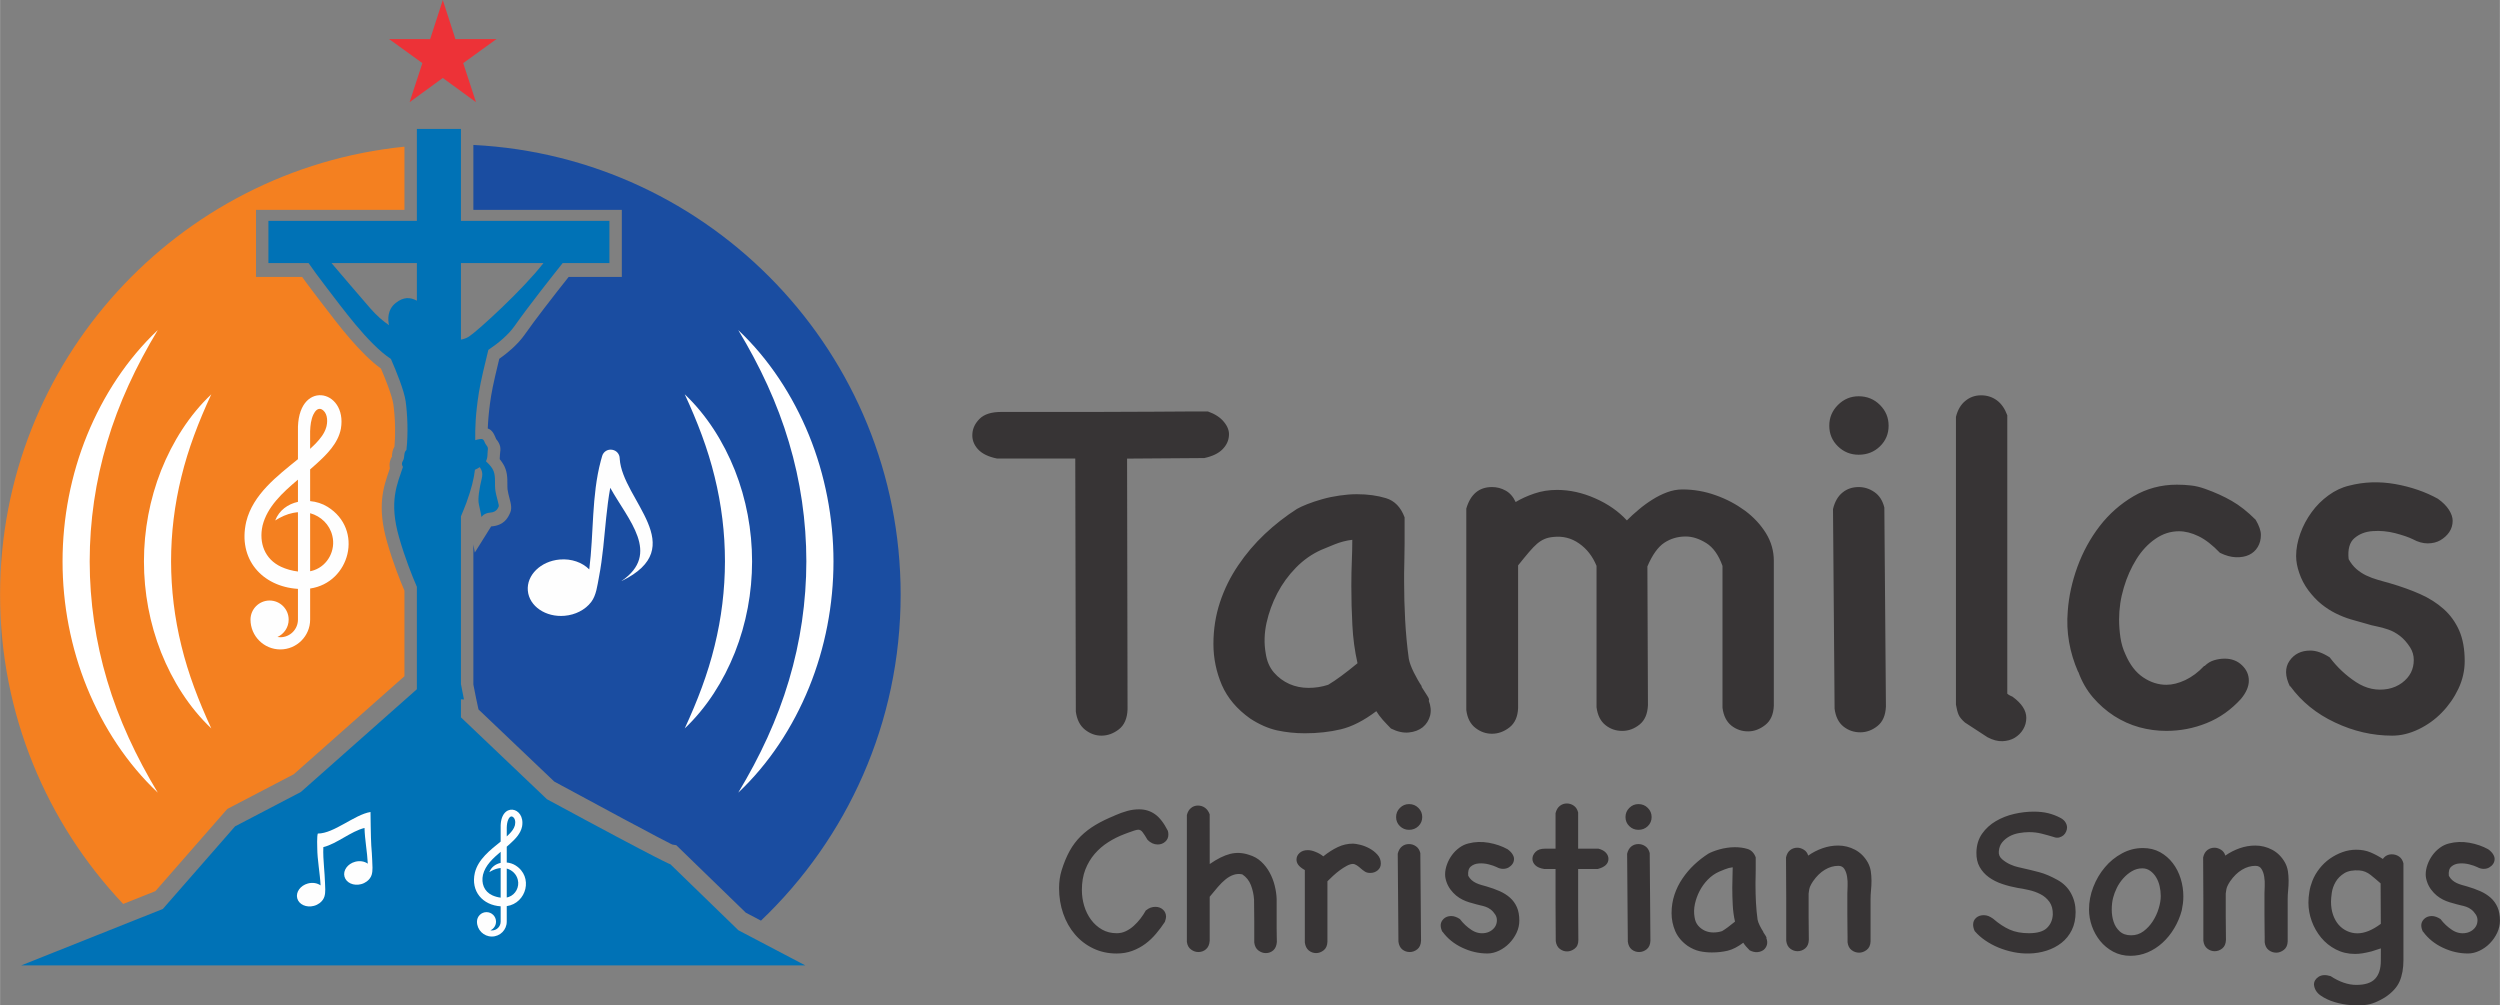 <?xml version="1.0" encoding="UTF-8"?>
<!DOCTYPE svg PUBLIC "-//W3C//DTD SVG 1.1//EN" "http://www.w3.org/Graphics/SVG/1.1/DTD/svg11.dtd">
<!-- Creator: CorelDRAW 2018 (64-Bit) -->
<svg xmlns="http://www.w3.org/2000/svg" xml:space="preserve" width="5.197in" height="2.09in" version="1.1" style="shape-rendering:geometricPrecision; text-rendering:geometricPrecision; image-rendering:optimizeQuality; fill-rule:evenodd; clip-rule:evenodd"
viewBox="0 0 5196.77 2090.06"
 xmlns:xlink="http://www.w3.org/1999/xlink">
 <rect x="0" y="0" width="5196.77" height="2090.06" fill="#808080" stroke="none"/>
 <defs>
  <style type="text/css">
   <![CDATA[
    .fil7 {fill:#FEFEFE}
    .fil9 {fill:#ED3237}
    .fil8 {fill:#0072B6}
    .fil5 {fill:#1A4DA1}
    .fil4 {fill:#F48020}
    .fil0 {fill:#373435;fill-rule:nonzero}
    .fil6 {fill:white;fill-rule:nonzero}
    .fil2 {fill:url(#id0)}
    .fil1 {fill:url(#id1)}
    .fil3 {fill:url(#id2)}
   ]]>
  </style>
  <linearGradient id="id0" gradientUnits="userSpaceOnUse" x1="1022.54" y1="1091.45" x2="1022.59" y2="1091.55">
   <stop offset="0" style="stop-opacity:1; stop-color:#FDBA24"/>
   <stop offset="0.298" style="stop-opacity:1; stop-color:#EB8123"/>
   <stop offset="0.6" style="stop-opacity:1; stop-color:#F37A20"/>
   <stop offset="1" style="stop-opacity:1; stop-color:#D94721"/>
  </linearGradient>
  <linearGradient id="id1" gradientUnits="userSpaceOnUse" xlink:href="#id0" x1="1030.52" y1="911.62" x2="1030.89" y2="912.04">
  </linearGradient>
  <linearGradient id="id2" gradientUnits="userSpaceOnUse" xlink:href="#id0" x1="1021.39" y1="1091.74" x2="1022.39" y2="1093.76">
  </linearGradient>
 </defs>
 <g id="Layer_x0020_1">
  <path class="fil0" d="M2510.98 855.4c14.49,5.1 25.69,12.35 33.26,21.74 7.74,9.39 11.2,18.94 10.38,28.33 -0.66,10.87 -5.27,20.42 -13.67,28.82 -8.4,8.4 -20.92,14.33 -37.55,17.95l-160.57 1.15c0,86.63 0.16,173.58 0.49,260.54 0.33,87.12 0.5,174.07 0.5,260.7 -0.66,18.94 -6.75,32.77 -17.95,41.5 -11.2,8.73 -23.39,13.18 -36.4,13.18 -12.35,0 -23.71,-4.12 -34.25,-12.52 -10.54,-8.4 -16.8,-21.08 -18.94,-37.72l-1.15 -525.85 -162.71 0c-18.12,-3.62 -31.46,-10.21 -39.85,-19.6 -8.4,-9.39 -12.19,-19.93 -11.37,-31.62 0.66,-11.53 5.76,-22.07 15.15,-31.46 9.55,-9.39 24.37,-14.16 44.8,-14.16 76.41,0 140.48,0 192.02,0 51.55,0 93.71,-0.17 126.48,-0.5 32.77,-0.33 57.64,-0.49 74.77,-0.49 17.13,0 29.31,0 36.56,0zm458.98 601.27c4.28,10.87 5.27,21.24 2.8,31.13 -2.63,9.72 -7.74,17.79 -15.31,24.05 -7.74,6.09 -17.29,9.72 -28.98,10.87 -11.53,1.15 -23.88,-1.65 -37.06,-8.23 -5.76,-5.76 -11.36,-11.86 -16.96,-17.95 -5.43,-6.26 -9.88,-12.19 -13.5,-18.11 -26.19,19.76 -50.89,32.28 -73.78,37.71 -22.89,5.44 -47.76,8.24 -74.77,8.24 -19.6,0 -38.7,-1.98 -57.31,-5.93 -18.61,-4.12 -37.39,-12.35 -56.32,-24.7 -27.67,-19.6 -47.27,-42.98 -58.96,-69.83 -11.53,-27.01 -17.46,-55.33 -17.46,-85.31 0,-30.47 4.61,-59.45 13.67,-86.79 9.06,-27.34 21.74,-52.87 37.72,-76.41 15.97,-23.72 34.42,-45.46 55.17,-65.06 20.75,-19.59 43.15,-37.05 67.03,-52.37 5.11,-2.96 12.35,-6.26 21.41,-9.88 9.06,-3.62 19.43,-7.08 31.13,-10.37 11.53,-3.3 23.55,-5.76 36.07,-7.57 12.35,-1.81 24.37,-2.8 35.9,-2.8 22.56,0 42.82,2.8 60.61,8.23 17.95,5.44 30.8,18.78 38.7,39.85 0,21.91 0,40.02 0,54.68 0,14.49 -0.17,26.68 -0.5,36.56 -0.33,9.72 -0.49,17.95 -0.49,24.54 0,6.59 0,12.68 0,18.61 0,25.36 0.66,51.88 2.14,79.22 1.48,27.17 3.95,54.02 7.57,80.2 1.48,8.07 4.94,17.46 10.37,28.49 5.44,10.87 11.04,20.75 16.96,29.48l-1.15 0c5.11,7.91 9.39,14.49 12.52,19.59 3.3,5.11 4.28,8.4 2.8,9.88zm-148.06 -77.9c-5.76,-25.52 -9.39,-51.87 -10.7,-79.21 -1.48,-27.34 -2.14,-54.35 -2.14,-81.35 0,-18.94 0.33,-36.07 0.99,-51.39 0.66,-15.15 0.99,-30.14 0.99,-44.63 -12.19,1.32 -24.7,4.61 -37.39,9.72 -12.85,5.11 -21.74,8.73 -26.84,11.04 -19.6,8.73 -37.22,21.08 -52.87,37.06 -15.65,15.97 -28.66,33.93 -38.87,53.52 -10.21,19.6 -17.62,40.18 -22.4,61.59 -4.61,21.57 -5.27,42.49 -1.65,62.91 2.3,15.97 7.91,29.31 16.96,39.85 9.06,10.54 19.93,18.44 32.28,24.04 12.35,5.43 25.69,8.07 39.85,8.07 14.16,0 27.83,-2.14 40.84,-6.43 16.14,-9.55 36.4,-24.54 60.93,-44.8zm496.87 91.4c0,-45.78 0,-84.48 0,-115.78 0,-31.29 0,-57.47 0,-78.56 0,-21.24 0,-37.55 0,-49.24 0,-11.69 0,-20.75 0,-27.34 0,-6.59 0,-11.2 0,-14.16 0,-2.96 0,-5.77 0,-8.73 -8.07,-19.76 -20.09,-35.24 -36.07,-46.44 -16.14,-11.36 -33.93,-15.81 -53.69,-13.67 -7.24,0.66 -13.5,2.14 -18.61,4.45 -5.1,2.14 -10.21,5.43 -15.31,9.72 -5.11,4.44 -10.7,10.21 -16.96,17.62 -6.09,7.24 -13.67,16.3 -22.4,27.34l0 296.44c-0.66,18.11 -6.75,31.62 -17.95,40.35 -11.2,8.73 -23.39,13.18 -36.4,13.18 -12.35,0 -23.88,-3.95 -34.25,-12.02 -10.54,-8.07 -16.96,-20.42 -19.11,-37.22l0 -418.8c8.73,-29.81 26.52,-44.8 53.52,-44.8 10.05,0 19.6,2.47 28.33,7.41 8.73,4.78 15.65,12.68 20.75,23.72 10.87,-6.59 23.71,-12.52 38.7,-17.62 14.82,-5.11 30.63,-7.57 47.43,-7.57 26.19,0 52.54,5.76 79.05,17.46 26.68,11.69 48.58,27.01 66.04,45.95 7.25,-7.41 15.48,-14.82 24.54,-22.4 9.06,-7.74 18.61,-14.66 28.33,-20.75 9.88,-6.26 20.09,-11.36 30.63,-15.31 10.54,-3.95 21.24,-5.93 32.11,-5.93 23.39,0 46.28,3.95 68.84,12.02 22.56,7.9 42.82,18.77 61.1,32.11 18.11,13.5 32.61,29.15 43.64,46.93 10.87,17.79 16.3,36.89 16.3,57.31l0 301.05c-0.66,18.28 -6.75,31.62 -17.95,40.35 -11.2,8.73 -23.06,13.18 -35.41,13.18 -13.01,0 -24.7,-3.95 -34.91,-12.02 -10.05,-8.07 -16.31,-20.42 -18.44,-37.06l0 -294.95c-8.07,-22.56 -19.27,-38.37 -33.76,-47.43 -14.66,-9.06 -28.82,-13.67 -42.65,-13.67 -16.8,0 -31.62,4.45 -44.8,13.18 -13.01,8.73 -24.7,25.03 -34.91,49.07l1.15 288.37c-0.82,18.28 -6.59,31.62 -17.46,40.35 -10.87,8.73 -22.89,13.18 -36.07,13.18 -13.01,0 -24.7,-3.95 -34.75,-12.02 -10.21,-8.07 -16.47,-20.42 -18.61,-37.22zm601.6 -1.31c-0.82,18.28 -6.59,31.62 -17.46,40.35 -10.87,8.73 -22.89,13.18 -35.9,13.18 -13.01,0 -24.7,-3.95 -34.91,-12.02 -10.05,-8.07 -16.31,-20.42 -18.44,-37.06l-3.3 -415.01c3.62,-15.15 10.21,-26.68 19.6,-34.26 9.39,-7.74 20.75,-11.53 33.76,-11.53 11.69,0 22.56,3.46 32.61,10.37 10.21,6.92 17.13,17.62 20.75,32.11l3.3 413.86zm-117.75 -583.82c0,-16.8 5.93,-31.13 17.95,-43.15 12.02,-12.02 26.35,-18.11 43.15,-18.11 17.46,0 32.28,6.09 44.3,18.11 12.02,12.02 17.95,26.35 17.95,43.15 0,16.8 -5.93,31.13 -17.95,42.82 -12.02,11.69 -26.85,17.46 -44.3,17.46 -16.8,0 -31.13,-5.76 -43.15,-17.46 -12.02,-11.69 -17.95,-26.02 -17.95,-42.82zm381.09 563.4c18.94,13.83 28.49,28.49 28.49,43.81 0,8.73 -2.14,16.63 -6.59,24.04 -4.28,7.25 -10.21,13.01 -17.46,17.46 -7.24,4.28 -15.81,6.75 -25.69,7.08 -9.72,0.33 -20.09,-2.47 -30.96,-8.24l-46.93 -30.63c-6.59,-5.76 -11.04,-11.2 -13.18,-16.3 -2.14,-5.11 -3.95,-12.02 -5.43,-20.75l0 -598.31c3.62,-14.66 10.21,-25.69 19.6,-33.27 9.39,-7.74 20.26,-11.53 32.61,-11.53 12.35,0 23.22,3.46 32.77,10.37 9.39,6.92 16.63,17.3 21.74,31.13l0 578.71c1.48,1.48 3.3,2.64 5.44,3.79 2.3,1.15 4.11,1.97 5.6,2.63zm399.37 -64.06c5.76,-5.76 12.35,-9.72 19.6,-11.86 7.25,-2.14 14.49,-3.3 21.91,-3.3 14.49,0 26.51,4.61 35.9,13.67 9.55,9.06 14.33,19.76 14.33,32.11 0,12.19 -5.6,25.03 -16.47,38.04 -20.42,22.4 -43.97,39.2 -70.98,50.07 -26.84,10.87 -54.84,16.3 -83.99,16.3 -18.94,0 -37.71,-2.47 -56.32,-7.57 -18.44,-5.11 -35.9,-13.01 -52.37,-23.55 -16.3,-10.54 -30.96,-23.39 -44.13,-38.7 -13.01,-15.32 -23.22,-33.1 -30.47,-53.52l0 1.15c-18.12,-41.5 -25.36,-83.66 -21.74,-126.64 2.14,-30.47 8.89,-61.26 20.09,-92.23 11.36,-30.96 26.68,-59.12 46.28,-84.65 19.6,-25.36 43.15,-46.11 70.32,-62.09 27.34,-15.97 57.31,-24.04 90.08,-24.04 10.21,0 20.09,0.5 29.48,1.65 9.55,0.99 19.27,3.46 29.48,7.08 20.42,7.25 38.87,15.65 55.17,25.03 16.47,9.39 32.94,22.4 49.74,39.2 7.24,12.35 10.87,22.73 10.87,31.46 0,9.55 -2.14,17.95 -6.59,25.2 -4.28,7.24 -10.37,12.68 -17.95,16.3 -7.58,3.62 -16.8,5.27 -27.34,4.94 -10.54,-0.33 -21.57,-3.46 -33.27,-9.22 -15.31,-15.97 -29.97,-27.5 -44.3,-34.42 -14.16,-6.92 -27.83,-10.37 -40.84,-10.37 -17.46,0 -33.93,5.27 -49.07,15.81 -15.31,10.54 -28.49,24.7 -39.36,42.16 -10.87,17.46 -19.76,37.06 -26.19,58.96 -6.59,21.91 -9.88,44.14 -9.88,66.7 0,12.35 0.99,24.7 2.8,37.22 1.81,12.35 5.27,24.05 10.37,34.92 9.39,21.9 21.74,37.88 37.06,48.09 15.31,10.21 31.29,15.31 48.09,15.31 12.35,0 25.36,-3.29 39.2,-9.72 13.83,-6.59 27.01,-16.3 39.36,-29.48l1.15 0zm177.04 42.32c-10.21,-21.08 -10.54,-38.87 -0.66,-53.03 9.88,-14.17 24.21,-21.24 43.15,-21.24 12.35,0 25.86,4.78 40.35,14.16 15.31,20.42 33.59,37.55 54.68,51.38 21.08,13.83 43.31,18.44 66.53,14.17 11.04,-2.14 20.59,-6.43 28.98,-12.52 8.4,-6.26 14.5,-13.34 18.61,-21.41 3.95,-7.9 5.93,-16.63 5.93,-26.19 0,-9.39 -2.47,-18.11 -7.57,-26.19 -6.59,-10.21 -13.67,-18.11 -21.41,-24.04 -7.57,-5.76 -15.65,-10.21 -23.88,-13.01 -8.4,-2.96 -16.47,-5.1 -24.05,-6.59 -7.74,-1.48 -14.82,-3.29 -21.41,-5.43 -10.87,-2.96 -21.74,-6.09 -32.61,-9.22 -11.04,-3.29 -21.57,-7.57 -31.78,-12.68 -10.21,-5.1 -19.93,-11.36 -29.48,-19.1 -9.39,-7.57 -18.44,-17.29 -27.17,-28.82 -8.07,-11.04 -14.33,-22.89 -18.61,-35.57 -4.44,-12.68 -6.59,-24.54 -6.59,-35.41 0,-15.32 2.96,-30.96 8.73,-46.94 5.76,-16.14 13.67,-30.8 23.55,-44.3 9.72,-13.5 21.41,-25.03 34.91,-34.91 13.5,-9.88 27.83,-16.63 43.15,-20.26 30.47,-7.91 62.42,-9.06 95.52,-3.3 33.1,5.93 62.75,16.14 88.93,30.63 10.21,7.25 17.78,14.99 22.89,22.89 5.11,8.07 7.74,15.65 7.74,22.89 0,8.73 -2.47,16.63 -7.08,23.55 -4.78,6.92 -11.03,12.52 -18.61,16.96 -7.58,4.28 -16.31,6.43 -26.19,6.43 -9.88,0 -20.26,-2.8 -31.13,-8.73 -8.73,-4.28 -20.91,-8.4 -36.56,-12.52 -15.65,-3.95 -31.13,-5.43 -46.44,-4.28 -15.31,0.99 -28,5.93 -38.21,14.66 -10.21,8.73 -14.16,23.39 -12.02,43.64 4.45,8.07 9.72,14.82 15.81,20.26 6.26,5.44 13.18,10.05 20.75,13.67 7.74,3.62 15.81,6.75 24.54,9.22 8.73,2.63 17.13,4.94 25.2,7.08 22.56,6.59 43.31,14 62.25,22.4 18.94,8.4 35.24,18.78 49.07,31.13 13.83,12.35 24.54,27.34 32.28,44.8 7.57,17.46 11.36,38.54 11.36,63.41 0,19.6 -4.28,38.7 -13.01,57.31 -8.73,18.44 -20.26,35.08 -34.42,49.57 -14.16,14.66 -30.47,26.19 -48.58,34.91 -18.28,8.73 -36.39,13.18 -54.68,13.18 -40.68,0 -80.37,-9.06 -118.9,-27.34 -38.7,-18.12 -69.5,-43.31 -92.89,-75.26l-0.99 0z"/>
  <path class="fil1" d="M1030.56 911.86l0.24 0.29 0.14 -0.06c-0.22,-0.14 -0.94,-0.89 -0.38,-0.23z"/>
  <polygon class="fil2" points="1022.52,1091.58 1022.6,1091.44 "/>
  <path class="fil3" d="M1022.52 1091.58l-1.57 2.52 0.01 0.18c0.11,-0.35 1.25,-2.19 1.56,-2.7z"/>
  <path class="fil4" d="M255.87 1879.19c-158.6,-167.7 -255.87,-393.99 -255.87,-643.03 0,-484.75 368.48,-883.44 840.62,-931.24l0 131.43 -308.62 0 0 139.35 95.93 0c2.76,3.87 5.88,8.18 9.39,12.97 7.11,9.73 14.65,19.81 22.02,29.3 6.64,8.53 9.98,12.93 13.62,17.7 30.56,40.13 75.41,99.04 118.85,130.61 4.73,11.05 10.07,24.09 14.87,37.18 5.33,14.54 9.68,28.32 10.94,37.39 1.85,13.28 3.24,30.56 3.53,48.63 0.21,12.77 -0.15,26.13 -1.3,38.98 -4.11,6.81 -4.67,12.94 -5.26,19.43 -0.07,0.76 0.81,0.01 0.33,0.79l-0.1 0.1c-4.05,6.59 -5.52,13.46 -5.14,20.28 0.09,1.62 0.29,3.2 0.59,4.74l-1.13 3.3c-12.45,36.03 -26.02,75.31 -4.41,150.47 6.18,21.48 12.96,41.6 19.57,59.52 5.44,14.74 11.11,28.71 16.3,40.87l0 177.77 -230.11 203.82 -138.24 72.19 -149.3 170.73 -67.11 26.74z"/>
  <path class="fil5" d="M983.88 301.32c494.74,24.9 888.23,433.92 888.23,934.85 0,266.63 -111.47,507.22 -290.36,677.71l-31.52 -16.55 -144.53 -140.28 -8.09 -1.31c-0.02,-0 -2.41,0.59 -245.51,-130.93l-157.57 -150 -4.98 -23.1c-0.01,-0.04 -2.47,-11.82 -5.67,-28.63l0 -291.26 2.92 16.92 34.15 -54.63 0.01 0.18c-0.01,0.04 -0.01,0.06 0,0.06 26.81,-1.91 34.54,-18.12 38.28,-25.96l0 -0.03c5.57,-10.11 2.95,-20.14 -0.3,-32.58 -1.58,-6.06 -3.48,-13.32 -4.02,-18.35 -0.33,-3.15 -0.33,-6.65 -0.33,-10.22 0.02,-13.9 0.04,-28.37 -9.12,-43.24l-0.04 0.03c-2.12,-3.44 -4.44,-6.6 -6.82,-9.49 0.39,-3.32 0.52,-6.33 0.52,-9.04 0,-1 0.08,-1.57 0.15,-2.09 1.39,-10.38 2.44,-18.2 -8.48,-31.22l0.14 -0.06c0.05,0.03 0.07,0.03 0.05,-0.02 -4.13,-9.79 -7.67,-18.17 -17.2,-21.36 0.15,-3.85 0.36,-7.9 0.64,-12.2 1.01,-15.69 2.92,-33.88 6.36,-55.68 1.61,-10.22 4.86,-25.51 8.48,-41.42 2.67,-11.74 5.7,-24.32 8.42,-35.42 9.6,-6.84 18.72,-14.04 26.93,-21.52 10,-9.11 18.89,-18.79 26.04,-28.96 11.39,-16.21 25.87,-35.61 40.51,-54.76 18.37,-24.04 37.35,-48.15 50.78,-65.06l110.56 0 0 -139.35 -308.62 0 0 -135.03z"/>
  <path class="fil6" d="M1534.53 686.16c63.69,60.07 113.29,135.92 147.03,218.47 33.67,82.69 50.91,172.58 50.95,262.36 0.04,89.78 -17.2,179.69 -50.88,262.39 -33.72,82.57 -83.36,158.42 -147.1,218.44 45.13,-74.82 81.37,-152.34 105.28,-233.21 24.13,-80.7 36.19,-164.09 36.31,-247.61 -0.04,-83.53 -12.11,-166.93 -36.24,-247.64 -23.9,-80.88 -60.18,-158.42 -105.35,-233.19z"/>
  <path class="fil6" d="M1423.27 819.66c45.72,43.37 80.5,98.47 104.27,158.09 23.65,59.76 35.72,124.55 35.75,189.24 0.04,64.69 -12.04,129.49 -35.68,189.26 -23.76,59.63 -58.57,114.74 -104.35,158.07 26.38,-57.06 48.03,-113.61 62.13,-171.67 14.31,-57.9 21.41,-116.72 21.51,-175.67 -0.02,-58.94 -7.13,-117.78 -21.43,-175.69 -14.08,-58.07 -35.77,-114.62 -62.2,-171.64z"/>
  <path class="fil6" d="M327.83 686.16c-63.69,60.07 -113.29,135.92 -147.03,218.47 -33.67,82.69 -50.91,172.58 -50.95,262.36 -0.04,89.78 17.2,179.69 50.88,262.39 33.73,82.57 83.36,158.42 147.1,218.44 -45.12,-74.82 -81.37,-152.34 -105.28,-233.21 -24.13,-80.7 -36.19,-164.09 -36.31,-247.61 0.04,-83.53 12.11,-166.93 36.24,-247.64 23.9,-80.88 60.18,-158.42 105.35,-233.19z"/>
  <path class="fil6" d="M439.09 819.66c-45.72,43.37 -80.5,98.47 -104.28,158.09 -23.64,59.76 -35.72,124.55 -35.75,189.24 -0.04,64.69 12.04,129.49 35.68,189.26 23.75,59.63 58.57,114.74 104.35,158.07 -26.38,-57.06 -48.03,-113.61 -62.13,-171.67 -14.3,-57.9 -21.41,-116.72 -21.51,-175.67 0.02,-58.94 7.13,-117.78 21.44,-175.69 14.08,-58.07 35.77,-114.62 62.2,-171.64z"/>
  <path class="fil7" d="M680.88 1053.65c-10.95,-6.79 -23.58,-10.76 -36.35,-11.9l0 -65.92c4.37,-3.74 8.63,-7.48 12.7,-11.22 21.82,-19.78 45.37,-42.81 51.25,-73.37 14.09,-83.48 -92.43,-103.83 -89.27,5.48l-0.01 0 0 57.85c-43.02,34.91 -93.67,73.28 -107.51,129.93 -17.97,77.88 33.08,134.89 107.51,139.7l0 63.89c0,20.21 -16.44,36.66 -36.66,36.66 -2.05,0 -4.06,-0.18 -6.02,-0.51 13.77,-6.23 23.38,-20.08 23.38,-36.15 0,-21.87 -17.8,-39.67 -39.67,-39.67 -21.87,0 -39.67,17.8 -39.67,39.67 0,34.18 27.81,61.99 61.99,61.99 34.18,0 61.98,-27.81 61.98,-61.99l0 -64.63c82.7,-12.02 111.91,-122.62 36.35,-169.8zm-29.31 -192.51c3.28,-6.58 8.84,-13.47 16.3,-10.49 12.07,5.93 13.63,22.09 10.89,34.65 -0.23,0.89 -0.41,1.85 -0.67,2.68 -3.84,13.47 -12.48,23.98 -22.39,34.4 -3.54,3.65 -7.3,7.22 -11.19,10.75l0 -36.41 -0.02 0c0.43,-12.52 1.85,-24.73 7.06,-35.57zm-67.15 317.27c-34.37,-15.85 -46.83,-50 -38.78,-85.87 9.75,-39.15 41.49,-68.44 73.57,-95.44l0 46.18c-20.78,4.56 -39.04,17.37 -47.32,38.73 12.3,-7.74 23.61,-12.97 37.03,-15.73 2.07,-0.35 4.09,-0.74 6.13,-0.99l1.52 -0.21c0.85,-0.04 1.75,-0.13 2.63,-0.22l0 123.24c-12.46,-1.44 -24.81,-5.08 -34.78,-9.69zm68.48 6.85c-2.67,0.96 -5.48,1.7 -8.37,2.26l0 -120.65c22.33,6.14 40.74,23.62 46.15,47.01 7.38,29.44 -9.06,61.33 -37.78,71.38z"/>
  <path class="fil8" d="M43.76 2006.97l294.52 -117.34 150.21 -171.77 136.74 -71.4 213.37 -188.99 27.83 -24.65 0 -212.9c-10.61,-24.47 -24.87,-60.63 -36.88,-102.42 -21.81,-75.83 -3.8,-110.91 7.91,-146.87 -2.16,-3.51 -3.02,-7.59 -0.65,-11.46 5.81,-9.42 0.79,-16.69 7.95,-23.94 3.94,-34.36 1.96,-75.09 -1.63,-100.93 -3.11,-22.39 -19.35,-62.23 -30.62,-88 -48.5,-32.22 -103.06,-108.94 -132.8,-147.19 -15.72,-20.21 -29.13,-38.88 -38.44,-52.25l-83.45 0 0 -87.73 308.62 0 0 -191.12 91.64 0 0 191.12 308.62 0 0 87.73 -97.13 0c-21.57,27.04 -71.01,89.58 -99.98,130.8 -12.74,18.13 -32.79,35.05 -54.56,49.71 -6.29,25.3 -16.11,66.17 -19.64,88.5 -7.26,46.01 -7.98,75.58 -7.58,99.2 3.13,-1.3 6.35,-1.62 9.53,-2.22 10.18,-1.94 8.24,6.3 13.57,12.61 5.33,6.29 2.43,9.69 2.43,16.96 0,5.16 -0.54,11.27 -3.24,16.47 4.54,4.17 9.77,9.61 13.41,15.54 7.76,12.62 4.36,29.1 5.81,42.67 1.46,13.59 8.74,33.46 7.28,35.89 -1.45,2.42 -3.88,11.64 -17.45,12.61 -13.57,0.97 -18.42,9.21 -18.42,9.21 0,0 -2.44,-14.54 -5.34,-26.18 -2.91,-11.64 1.46,-35.4 5.83,-53.34 3.07,-12.67 -0.38,-18.79 -4.04,-24.2 -3.12,2.08 -6.52,4 -10,5.49 -2.09,18.19 -7.03,39.21 -17.97,69.15 -2.35,6.43 -6.59,16.5 -11.13,27.68l0 348.71c3.62,19.18 6.27,31.91 6.27,31.91l-6.27 -0.21 0 37.43 178.79 170.22c249.88,135.2 256.7,135.29 256.7,135.29l141.32 137.16 139.19 73.07 -1630.31 0zm645.2 -1460.1c21.24,25.02 55.62,65.36 80.94,94.43 12.38,14.22 25.49,25.67 38.58,34.72 -2.53,-11.7 -3.7,-32.35 14.16,-46.36 15.93,-12.48 29.61,-12.24 43.8,-4.56l0 -78.23 -177.47 0zm269.11 159.12c6.24,-1.16 11.97,-3.19 16.95,-6.5 19.66,-13.11 113.77,-99.47 154.53,-152.61l-171.48 0 0 159.12z"/>
  <path class="fil7" d="M1288.14 953.99c-0.03,-0.46 -0.05,-0.93 -0.07,-1.4 -0.29,-8.63 -6.48,-15.91 -14.97,-17.45l-0.73 -0.13c-9.09,-1.64 -18,3.77 -20.66,12.62 -1,3.33 -1.94,6.67 -2.84,10.02 -19.52,73.26 -14.51,150.94 -24.07,225.99 -0.01,0.05 -0.07,0.07 -0.11,0.04 -14.19,-14.39 -36.78,-22.68 -61.37,-20.52 -39.41,3.46 -69.06,32.45 -66.22,64.75 2.83,32.3 37.08,55.68 76.5,52.22 11.24,-0.99 21.69,-4.06 30.81,-8.68 9.56,-4.85 18.23,-11.69 24.66,-20.31 10.45,-13.99 12.52,-34.2 15.78,-50.87 4.02,-20.6 6.73,-41.43 9,-62.28 4.48,-41.31 7.15,-82.87 14.55,-123.81 0.01,-0.06 0.09,-0.07 0.12,-0.02 37.03,66.85 106.05,136.97 23.34,193.65 -0.06,0.04 -0.01,0.14 0.06,0.11 145.11,-70.66 1.78,-168.25 -3.79,-253.93z"/>
  <path class="fil7" d="M773.62 1789c-0.3,-10.33 -1.17,-20.63 -1.96,-30.93 -0.99,-12.79 -1.62,-70.07 -1.62,-70.07 -33.72,5.61 -75.8,44.84 -109.52,44.84 -2.17,5.22 -1.21,29.95 -1.19,29.95 0.2,25.93 5.67,51.88 6.89,77.81 -6.76,-4.83 -16.5,-6.59 -26.3,-3.96 -15.69,4.2 -25.61,18.02 -22.17,30.87 3.44,12.85 18.94,19.87 34.63,15.67 4.47,-1.2 8.48,-3.18 11.84,-5.7 4.93,-3.69 8.47,-8.54 10.06,-13.77 2.74,-8.96 1.42,-20.3 1.14,-29.6 -0.3,-10.33 -1.17,-20.63 -1.96,-30.93 -1.08,-13.99 -2.07,-28.09 -1.46,-42.12 28.17,-6.96 57.42,-32.96 85.59,-39.85 0.63,24.74 5.67,49.5 6.83,74.25 -6.76,-4.83 -16.5,-6.59 -26.3,-3.96 -15.69,4.2 -25.61,18.02 -22.17,30.88 3.44,12.85 18.94,19.87 34.63,15.67 4.47,-1.2 8.48,-3.18 11.84,-5.7 4.93,-3.69 8.47,-8.54 10.06,-13.76 2.74,-8.96 1.42,-20.3 1.14,-29.6z"/>
  <path class="fil7" d="M1071.41 1798.98c-5.47,-3.39 -11.77,-5.37 -18.15,-5.94l0 -32.9c2.18,-1.87 4.31,-3.73 6.34,-5.6 10.89,-9.87 22.65,-21.37 25.58,-36.62 7.04,-41.67 -46.13,-51.82 -44.56,2.74l-0.01 0 0 28.87c-21.47,17.43 -46.75,36.57 -53.66,64.85 -8.97,38.87 16.52,67.33 53.66,69.73l0 31.89c0,10.09 -8.21,18.3 -18.3,18.3 -1.03,0 -2.03,-0.09 -3.01,-0.25 6.87,-3.11 11.67,-10.03 11.67,-18.05 0,-10.92 -8.88,-19.8 -19.8,-19.8 -10.92,0 -19.8,8.88 -19.8,19.8 0,17.06 13.88,30.94 30.94,30.94 17.06,0 30.94,-13.88 30.94,-30.94l0 -32.26c41.28,-6 55.86,-61.2 18.14,-84.75zm-14.63 -96.09c1.64,-3.28 4.41,-6.73 8.14,-5.24 6.02,2.96 6.8,11.03 5.44,17.3 -0.11,0.44 -0.2,0.93 -0.33,1.34 -1.91,6.72 -6.23,11.97 -11.17,17.17 -1.77,1.82 -3.64,3.61 -5.58,5.37l0 -18.17 -0.01 0c0.21,-6.25 0.93,-12.34 3.52,-17.76zm-33.52 158.36c-17.15,-7.91 -23.38,-24.95 -19.36,-42.86 4.86,-19.54 20.71,-34.17 36.72,-47.64l0 23.05c-10.38,2.28 -19.49,8.67 -23.62,19.33 6.14,-3.86 11.79,-6.47 18.48,-7.85 1.03,-0.17 2.04,-0.37 3.06,-0.49l0.76 -0.11c0.43,-0.02 0.87,-0.07 1.31,-0.11l0 61.52c-6.22,-0.72 -12.38,-2.54 -17.36,-4.84zm34.18 3.42c-1.33,0.48 -2.73,0.85 -4.18,1.13l0 -60.22c11.15,3.06 20.33,11.79 23.04,23.46 3.68,14.7 -4.52,30.61 -18.86,35.63z"/>
  <polygon class="fil9" points="920.32,0 946.56,81.3 1031.99,81.14 962.78,131.22 989.34,212.42 920.32,162.07 851.3,212.42 877.85,131.22 808.64,81.14 894.07,81.3 "/>
  <path class="fil0" d="M2383.05 1891.93c5.44,-4.5 11.67,-6.74 18.7,-6.74 6.09,0 11.31,1.89 15.66,5.73 4.28,3.84 6.45,8.85 6.45,14.94 0,2.25 -0.8,5.73 -2.39,10.51 -5.44,8.34 -11.53,16.53 -18.27,24.51 -6.74,8.05 -14.14,15.08 -22.33,21.17 -8.19,6.09 -17.26,10.95 -27.19,14.65 -9.93,3.7 -20.81,5.51 -32.7,5.51 -17.62,0 -33.78,-3.55 -48.5,-10.59 -14.72,-7.03 -27.41,-16.75 -37.92,-29.07 -10.52,-12.32 -18.71,-26.68 -24.44,-43.21 -5.73,-16.46 -8.63,-34.15 -8.63,-53.07 0,-13.12 1.74,-25.45 5.29,-36.98 4.79,-15.37 10.37,-28.86 16.75,-40.39 6.38,-11.53 14.07,-21.68 22.98,-30.45 8.99,-8.84 19.21,-16.67 30.74,-23.56 11.53,-6.89 24.87,-13.34 39.87,-19.43l-0.43 0c9.57,-4.2 18.49,-7.4 26.68,-9.65 8.12,-2.25 16.39,-3.33 24.72,-3.33 12.18,0 23.06,3.33 32.7,10.08 9.65,6.74 18.56,18.27 26.9,34.66 0.65,2.54 1.02,5.07 1.02,7.69 0,6.09 -2.18,11.02 -6.53,14.86 -4.35,3.84 -9.5,5.8 -15.59,5.8 -7.76,0 -14.79,-3.19 -21.17,-9.64 -4.5,-7.69 -8.05,-13.12 -10.58,-16.31 -2.54,-3.19 -5.44,-4.79 -8.63,-4.79 -1.96,0 -4.86,0.65 -8.7,1.89 -3.84,1.3 -7.98,2.76 -12.47,4.35l-7.69 2.9c-11.89,4.49 -23.06,10.07 -33.64,16.82 -10.58,6.67 -19.94,14.79 -28.13,24.22 -8.19,9.5 -14.65,20.37 -19.5,32.7 -4.78,12.32 -7.18,26.46 -7.18,42.48 0,11.24 1.59,22.19 4.78,32.92 3.19,10.73 7.98,20.3 14.21,28.78 6.24,8.48 13.85,15.3 22.84,20.45 8.99,5.15 19.21,7.69 30.74,7.69 6.74,0 13.05,-1.45 19,-4.35 5.94,-2.83 11.39,-6.53 16.31,-11.02 5,-4.5 9.64,-9.57 13.99,-15.15 4.28,-5.66 8.05,-11.31 11.24,-17.11l1.02 -0.43zm131.52 64.17c-0.65,7.69 -3.19,13.41 -7.69,17.26 -4.43,3.84 -9.72,5.8 -15.81,5.8 -5.44,0 -10.51,-1.74 -15.3,-5.29 -4.78,-3.48 -7.69,-8.77 -8.63,-15.81l0 -263.7c1.59,-6.45 4.5,-11.31 8.63,-14.65 4.13,-3.41 8.92,-5.07 14.36,-5.07 5.44,0 10.3,1.52 14.65,4.57 4.28,3.05 7.54,7.61 9.79,13.7l0.07 103.32c15.66,-10.88 29.8,-17.91 42.49,-21.1 12.61,-3.19 25.67,-2.61 39.08,1.89 9.93,2.9 18.42,7.61 25.45,14.21 7.04,6.53 12.83,14.07 17.48,22.55 4.64,8.48 8.19,17.54 10.58,27.19 2.39,9.64 3.77,18.92 4.06,27.91 0,15.01 0,27.33 0,36.98 0,9.64 0,17.69 0,24.29 0,6.53 0.07,11.96 0.22,16.1 0.15,4.13 0.22,8.19 0.22,12.04 -0.65,7.69 -3.12,13.41 -7.39,17.26 -4.35,3.84 -9.57,5.8 -15.59,5.8 -5.44,0 -10.59,-1.81 -15.37,-5.44 -4.78,-3.56 -7.69,-9.06 -8.63,-16.46 0,-15.08 0,-29.87 0,-44.44 0,-14.57 -0.14,-29.58 -0.43,-44.95 -0.65,-10.22 -2.83,-20.15 -6.45,-29.8 -3.7,-9.64 -9.72,-17.11 -18.06,-22.62 -6.38,-1.23 -12.4,-0.94 -17.98,1.01 -5.65,1.89 -11.17,5 -16.6,9.35 -5.44,4.35 -10.87,9.72 -16.31,16.09 -5.44,6.38 -11.02,13.13 -16.82,20.16l0 91.86zm196.85 -147.91c-6.09,-3.56 -10.37,-7.04 -12.76,-10.37 -2.39,-3.33 -3.63,-6.96 -3.63,-10.8 0,-5.44 2.18,-10.15 6.53,-13.99 4.35,-3.84 10,-5.73 17.04,-5.73 4.79,0 10.3,1.23 16.53,3.84 6.24,2.54 11.46,5.58 15.59,9.13 9.93,-8.05 19.94,-14.43 30.02,-19.21 10.08,-4.86 20.74,-7.25 31.97,-7.25 3.19,0 8.05,0.8 14.65,2.39 6.6,1.59 12.98,4.06 19.22,7.47 6.23,3.33 11.81,7.61 16.6,12.91 4.78,5.3 7.18,11.46 7.18,18.49 0,5.73 -2.1,10.44 -6.45,14.14 -4.35,3.7 -9.57,5.51 -15.66,5.51 -4.42,0 -8.12,-0.94 -11.02,-2.83 -2.9,-1.89 -5.8,-4.06 -8.63,-6.53 -2.25,-2.17 -4.93,-4.28 -7.98,-6.31 -3.05,-2.03 -5.8,-3.04 -8.41,-3.04 -3.48,0 -7.69,1.3 -12.47,3.84 -4.79,2.54 -9.64,5.58 -14.43,9.13 -4.78,3.48 -9.5,7.4 -14.21,11.74 -4.64,4.35 -8.56,8.05 -11.75,11.31l0 125.8c-0.29,7.98 -2.97,13.92 -7.9,17.76 -4.93,3.84 -10.15,5.73 -15.59,5.73 -5.72,0 -10.87,-1.81 -15.37,-5.51 -4.42,-3.7 -7.18,-9.21 -8.12,-16.6l0 -150.59 -0.94 -0.43zm242.53 147.4c-0.36,8.05 -2.9,13.92 -7.69,17.76 -4.79,3.84 -10.08,5.8 -15.81,5.8 -5.73,0 -10.88,-1.74 -15.37,-5.29 -4.43,-3.55 -7.18,-8.99 -8.12,-16.31l-1.45 -182.71c1.59,-6.67 4.5,-11.74 8.63,-15.08 4.13,-3.41 9.14,-5.07 14.87,-5.07 5.15,0 9.93,1.52 14.35,4.57 4.5,3.04 7.54,7.76 9.13,14.14l1.45 182.2zm-51.84 -257.02c0,-7.4 2.61,-13.7 7.91,-19 5.29,-5.3 11.6,-7.98 19,-7.98 7.69,0 14.21,2.68 19.5,7.98 5.3,5.29 7.91,11.6 7.91,19 0,7.39 -2.61,13.7 -7.91,18.85 -5.29,5.15 -11.81,7.69 -19.5,7.69 -7.4,0 -13.7,-2.54 -19,-7.69 -5.3,-5.15 -7.91,-11.46 -7.91,-18.85zm96.14 238.46c-4.5,-9.28 -4.64,-17.11 -0.29,-23.35 4.35,-6.24 10.66,-9.35 19,-9.35 5.44,0 11.38,2.1 17.76,6.24 6.74,8.99 14.79,16.53 24.07,22.62 9.28,6.09 19.07,8.12 29.29,6.23 4.86,-0.94 9.06,-2.83 12.76,-5.51 3.7,-2.76 6.38,-5.87 8.19,-9.43 1.74,-3.48 2.61,-7.32 2.61,-11.53 0,-4.13 -1.09,-7.98 -3.33,-11.53 -2.9,-4.49 -6.02,-7.97 -9.43,-10.58 -3.33,-2.54 -6.89,-4.5 -10.51,-5.73 -3.7,-1.31 -7.25,-2.25 -10.59,-2.9 -3.41,-0.65 -6.52,-1.45 -9.43,-2.39 -4.79,-1.31 -9.57,-2.69 -14.35,-4.06 -4.86,-1.45 -9.5,-3.33 -14,-5.58 -4.5,-2.25 -8.77,-5 -12.98,-8.41 -4.13,-3.33 -8.12,-7.61 -11.96,-12.69 -3.55,-4.86 -6.31,-10.08 -8.19,-15.66 -1.96,-5.58 -2.9,-10.8 -2.9,-15.59 0,-6.74 1.3,-13.63 3.84,-20.67 2.54,-7.1 6.02,-13.56 10.37,-19.5 4.28,-5.94 9.43,-11.02 15.37,-15.37 5.94,-4.35 12.26,-7.32 19,-8.92 13.41,-3.48 27.48,-3.99 42.06,-1.45 14.57,2.61 27.62,7.1 39.15,13.48 4.5,3.19 7.83,6.6 10.08,10.08 2.25,3.55 3.41,6.89 3.41,10.08 0,3.84 -1.09,7.32 -3.12,10.37 -2.1,3.05 -4.86,5.51 -8.19,7.47 -3.34,1.89 -7.18,2.83 -11.53,2.83 -4.35,0 -8.92,-1.23 -13.7,-3.84 -3.84,-1.89 -9.21,-3.7 -16.09,-5.51 -6.89,-1.74 -13.7,-2.39 -20.45,-1.89 -6.74,0.43 -12.33,2.61 -16.82,6.45 -4.5,3.84 -6.24,10.3 -5.3,19.21 1.96,3.55 4.28,6.53 6.96,8.92 2.76,2.39 5.8,4.43 9.14,6.02 3.41,1.59 6.96,2.97 10.8,4.06 3.84,1.16 7.54,2.18 11.09,3.12 9.93,2.9 19.07,6.16 27.41,9.86 8.33,3.7 15.52,8.26 21.61,13.7 6.09,5.44 10.8,12.04 14.21,19.72 3.33,7.69 5,16.97 5,27.91 0,8.63 -1.89,17.04 -5.73,25.23 -3.84,8.12 -8.92,15.44 -15.15,21.82 -6.24,6.45 -13.41,11.53 -21.39,15.37 -8.05,3.84 -16.02,5.8 -24.07,5.8 -17.91,0 -35.38,-3.99 -52.35,-12.04 -17.04,-7.98 -30.6,-19.07 -40.89,-33.13l-0.43 0zm211.35 -130.58c-8.05,-1.31 -14.07,-3.85 -18.06,-7.69 -3.98,-3.84 -6.02,-8.26 -6.02,-13.41 0,-5.15 2.17,-9.93 6.45,-14.35 4.35,-4.5 10.87,-6.74 19.5,-6.74l22.11 0 0 -73.74c1.59,-6.74 4.57,-11.81 8.85,-15.15 4.35,-3.41 9.2,-5.07 14.65,-5.07 5.15,0 9.93,1.52 14.35,4.57 4.5,3.05 7.54,7.83 9.13,14.21l0 75.19 42.27 0c7.11,1.89 12.25,4.79 15.66,8.63 3.33,3.84 5.07,7.98 5.07,12.47 0,10.22 -7.4,17.26 -22.11,21.1l-40.89 0 0 88.31c0,9.93 0.07,19.87 0.22,29.8 0.14,9.93 0.22,19.87 0.22,29.8 0,7.98 -2.54,13.92 -7.69,17.76 -5.07,3.84 -10.37,5.73 -15.81,5.73 -5.44,0 -10.44,-1.74 -15.08,-5.29 -4.64,-3.48 -7.47,-8.92 -8.41,-16.31 0,-12.18 -0.07,-24.72 -0.22,-37.7 -0.15,-12.98 -0.22,-25.81 -0.22,-38.65l0 -73.44 -24 0zm221.21 149.14c-0.36,8.05 -2.9,13.92 -7.69,17.76 -4.79,3.84 -10.08,5.8 -15.81,5.8 -5.73,0 -10.88,-1.74 -15.37,-5.29 -4.43,-3.55 -7.18,-8.99 -8.12,-16.31l-1.45 -182.71c1.59,-6.67 4.5,-11.74 8.63,-15.08 4.13,-3.41 9.14,-5.07 14.87,-5.07 5.15,0 9.93,1.52 14.35,4.57 4.5,3.04 7.54,7.76 9.13,14.14l1.45 182.2zm-51.84 -257.02c0,-7.4 2.61,-13.7 7.91,-19 5.29,-5.3 11.6,-7.98 19,-7.98 7.69,0 14.21,2.68 19.5,7.98 5.3,5.29 7.91,11.6 7.91,19 0,7.39 -2.61,13.7 -7.91,18.85 -5.29,5.15 -11.81,7.69 -19.5,7.69 -7.4,0 -13.7,-2.54 -19,-7.69 -5.3,-5.15 -7.91,-11.46 -7.91,-18.85zm292.85 251.66c1.88,4.79 2.32,9.35 1.23,13.7 -1.16,4.28 -3.41,7.83 -6.74,10.59 -3.41,2.68 -7.61,4.28 -12.76,4.78 -5.07,0.51 -10.52,-0.72 -16.31,-3.63 -2.54,-2.54 -5,-5.22 -7.47,-7.9 -2.39,-2.76 -4.35,-5.37 -5.94,-7.98 -11.53,8.7 -22.4,14.21 -32.48,16.61 -10.08,2.39 -21.03,3.62 -32.92,3.62 -8.63,0 -17.04,-0.87 -25.23,-2.61 -8.19,-1.81 -16.46,-5.44 -24.8,-10.87 -12.18,-8.63 -20.81,-18.93 -25.96,-30.74 -5.07,-11.89 -7.69,-24.36 -7.69,-37.56 0,-13.41 2.03,-26.17 6.02,-38.21 3.99,-12.04 9.57,-23.28 16.61,-33.64 7.03,-10.44 15.15,-20.01 24.29,-28.64 9.13,-8.63 19,-16.31 29.51,-23.06 2.25,-1.3 5.44,-2.75 9.43,-4.35 3.99,-1.59 8.56,-3.12 13.7,-4.57 5.07,-1.45 10.37,-2.54 15.88,-3.33 5.44,-0.8 10.73,-1.23 15.81,-1.23 9.93,0 18.85,1.23 26.68,3.63 7.9,2.39 13.56,8.26 17.04,17.54 0,9.65 0,17.62 0,24.07 0,6.38 -0.07,11.74 -0.22,16.09 -0.14,4.28 -0.22,7.9 -0.22,10.8 0,2.9 0,5.58 0,8.19 0,11.17 0.29,22.84 0.94,34.87 0.65,11.96 1.74,23.78 3.33,35.31 0.65,3.55 2.17,7.69 4.57,12.54 2.39,4.78 4.86,9.13 7.47,12.98l-0.51 0c2.25,3.48 4.13,6.38 5.51,8.63 1.45,2.25 1.88,3.7 1.23,4.35zm-65.18 -34.29c-2.54,-11.24 -4.13,-22.84 -4.71,-34.87 -0.65,-12.04 -0.94,-23.93 -0.94,-35.82 0,-8.34 0.15,-15.88 0.44,-22.62 0.29,-6.67 0.43,-13.27 0.43,-19.65 -5.37,0.58 -10.87,2.03 -16.46,4.28 -5.66,2.25 -9.57,3.84 -11.82,4.86 -8.63,3.84 -16.39,9.28 -23.28,16.31 -6.89,7.03 -12.61,14.93 -17.11,23.56 -4.5,8.63 -7.76,17.69 -9.86,27.11 -2.03,9.5 -2.32,18.71 -0.73,27.7 1.02,7.04 3.48,12.91 7.47,17.55 3.99,4.64 8.78,8.12 14.21,10.59 5.44,2.39 11.31,3.55 17.55,3.55 6.23,0 12.25,-0.94 17.98,-2.83 7.1,-4.2 16.02,-10.8 26.83,-19.72zm281.82 40.96c-0.29,7.97 -2.97,13.92 -7.98,17.76 -5,3.84 -10.22,5.8 -15.73,5.8 -5.8,0 -11.02,-1.74 -15.66,-5.29 -4.71,-3.48 -7.54,-8.92 -8.48,-16.31 0,-3.55 0,-7.47 0,-11.74 0,-4.35 -0.07,-10.08 -0.22,-17.33 -0.14,-7.18 -0.22,-16.46 -0.22,-27.84 0,-11.31 0,-26.17 0,-44.37 0,-4.2 0.15,-9.5 0.51,-15.88 0.29,-6.38 0,-12.69 -1.02,-18.93 -0.94,-6.31 -2.76,-11.6 -5.51,-16.09 -2.69,-4.5 -6.89,-6.74 -12.69,-6.74 -9.57,0 -18.93,2.68 -27.99,8.12 -9.13,5.44 -17.33,13.48 -24.65,24 -2.61,3.84 -4.57,7.47 -6.02,10.8 -1.45,3.33 -2.46,8.27 -3.12,14.65 0,16.31 0,32.41 0,48.22 0,15.81 0.15,31.9 0.44,48.22 -0.29,7.97 -2.9,13.92 -7.69,17.76 -4.79,3.84 -10.08,5.72 -15.81,5.72 -5.44,0 -10.44,-1.74 -15.08,-5.29 -4.64,-3.48 -7.47,-8.99 -8.41,-16.31l0 -86.42c0,-14.14 -0.07,-28.28 -0.22,-42.56 -0.15,-14.21 -0.22,-29 -0.22,-44.37 1.59,-7.11 4.57,-12.18 8.92,-15.44 4.28,-3.19 9.21,-4.78 14.65,-4.78 4.42,0 8.92,1.38 13.41,4.13 4.5,2.69 7.54,6.74 9.13,12.26 9.28,-6.53 19.22,-11.6 29.8,-15.3 10.52,-3.7 21.39,-5.58 32.63,-5.58 12.18,0 23.78,2.9 34.8,8.63 11.02,5.8 19.94,14.65 26.68,26.46 3.19,5.8 5.22,11.89 6.24,18.27 0.94,6.45 1.45,13.05 1.45,19.8 0,6.67 -0.36,13.34 -1.01,19.94 -0.65,6.6 -0.94,12.76 -0.94,18.49l0 87.59zm216.5 -21.24c-2.25,-4.79 -3.33,-9.28 -3.33,-13.41 0,-5.8 2.1,-10.51 6.23,-14.21 4.21,-3.7 9.5,-5.51 15.88,-5.51 3.55,0 6.89,0.65 9.93,1.89 3.04,1.3 6.16,3.04 9.35,5.29 11.89,10.3 23.42,17.91 34.66,22.84 11.24,5 24.58,7.47 40.02,7.47 17.33,0 29.8,-3.63 37.34,-10.8 7.54,-7.25 11.6,-16.46 12.25,-27.63 0.29,-10.87 -2.03,-19.79 -6.96,-26.68 -5,-6.89 -11.24,-12.25 -18.78,-16.09 -7.54,-3.84 -15.66,-6.74 -24.29,-8.63 -8.7,-1.96 -16.39,-3.41 -23.13,-4.35 -10.87,-1.96 -21.53,-4.64 -31.97,-8.19 -10.44,-3.48 -19.65,-8.12 -27.7,-13.92 -7.98,-5.73 -14.43,-12.91 -19.21,-21.39 -4.79,-8.48 -7.03,-18.63 -6.74,-30.52 0.29,-15.01 4.28,-27.91 11.75,-38.65 7.54,-10.73 17.11,-19.43 28.64,-26.17 11.53,-6.74 24.14,-11.75 37.99,-14.94 13.78,-3.19 27.33,-4.78 40.82,-4.78 11.24,0 21.31,1.09 30.31,3.33 8.92,2.25 17.62,5.58 25.96,10.08 4.42,2.54 7.76,5.58 9.79,9.06 2.1,3.55 3.12,7.03 3.12,10.58 0,2.54 -0.58,5.37 -1.89,8.41 -1.3,2.97 -3.12,5.58 -5.51,7.69 -2.39,2.03 -5.37,3.55 -8.92,4.57 -3.55,0.94 -7.39,0.58 -11.53,-1.02 -8.34,-2.54 -16.67,-4.86 -25.01,-6.96 -8.34,-2.1 -16.97,-3.12 -25.96,-3.12 -6.74,0 -13.7,0.65 -20.95,1.96 -7.18,1.24 -13.78,3.48 -19.72,6.67 -5.87,3.26 -10.94,7.32 -15.08,12.25 -4.2,5 -6.6,11.31 -7.25,19 -0.65,6.45 1.59,11.89 6.74,16.39 5.15,4.42 10.73,8.05 16.82,10.8 6.09,2.68 11.67,4.64 16.82,5.73 5.15,1.16 7.54,1.67 7.25,1.67 13.12,2.9 25.37,5.87 36.76,8.92 11.39,3.04 24,8.41 37.78,16.09 12.18,6.74 21.46,15.95 27.84,27.62 6.45,11.75 9.64,24.58 9.64,38.72 0,14.43 -2.61,26.97 -7.9,37.7 -5.29,10.73 -12.47,19.65 -21.46,26.68 -8.99,7.03 -19.21,12.4 -30.74,16.09 -11.6,3.7 -23.56,5.73 -36.11,6.02 -10.87,0.29 -21.89,-0.65 -32.92,-2.9 -11.09,-2.25 -21.61,-5.44 -31.54,-9.57 -9.93,-4.13 -19.07,-9.13 -27.41,-14.86 -8.34,-5.73 -15.37,-11.96 -21.17,-18.7l-0.51 -0.51zm349.61 -172.7c13.41,0 25.37,2.9 35.81,8.63 10.37,5.8 19.21,13.41 26.39,22.84 7.25,9.5 12.69,20.23 16.39,32.27 3.7,11.96 5.51,24.22 5.51,36.76 0,5.44 -0.29,10.51 -0.94,15.15 -0.65,4.64 -1.45,9.35 -2.39,14.14 -3.55,13.19 -8.77,25.52 -15.66,37.05 -6.89,11.53 -15.01,21.54 -24.29,30.02 -9.28,8.48 -19.58,15.15 -30.96,20.01 -11.38,4.79 -23.35,7.18 -35.81,7.18 -13.13,0 -25.09,-2.9 -35.82,-8.63 -10.73,-5.8 -19.79,-13.27 -27.19,-22.41 -7.32,-9.13 -13.05,-19.36 -17.04,-30.74 -3.99,-11.38 -6.02,-22.84 -6.02,-34.37 0,-16.02 2.97,-31.69 8.92,-46.91 5.87,-15.23 13.92,-28.86 24,-40.82 10.08,-12.04 21.97,-21.75 35.6,-29.07 13.63,-7.4 28.13,-11.09 43.5,-11.09zm-61.92 103.39c-1.89,7.4 -2.83,15.59 -2.83,24.58 0,8.99 1.23,17.4 3.84,25.23 2.54,7.9 6.74,14.57 12.69,20.01 5.94,5.44 13.85,8.19 23.78,8.19 9.65,0 18.2,-2.83 25.74,-8.41 7.54,-5.66 13.92,-12.54 19.21,-20.74 5.3,-8.19 9.43,-17.04 12.26,-26.46 2.9,-9.5 4.35,-18.06 4.35,-25.81 0,-7.04 -0.8,-14.07 -2.39,-20.96 -1.59,-6.89 -4.06,-13.05 -7.47,-18.56 -3.33,-5.44 -7.47,-9.86 -12.25,-13.2 -4.79,-3.41 -10.22,-5.07 -16.31,-5.07 -7.69,0 -14.94,2.03 -21.68,6.02 -6.74,3.98 -12.69,8.99 -17.98,14.93 -5.29,5.94 -9.71,12.54 -13.27,19.72 -3.48,7.25 -6.09,14.07 -7.69,20.52zm362.95 90.56c-0.29,7.97 -2.97,13.92 -7.98,17.76 -5,3.84 -10.22,5.8 -15.73,5.8 -5.8,0 -11.02,-1.74 -15.66,-5.29 -4.71,-3.48 -7.54,-8.92 -8.48,-16.31 0,-3.55 0,-7.47 0,-11.74 0,-4.35 -0.07,-10.08 -0.22,-17.33 -0.14,-7.18 -0.22,-16.46 -0.22,-27.84 0,-11.31 0,-26.17 0,-44.37 0,-4.2 0.15,-9.5 0.51,-15.88 0.29,-6.38 0,-12.69 -1.02,-18.93 -0.94,-6.31 -2.76,-11.6 -5.51,-16.09 -2.69,-4.5 -6.89,-6.74 -12.69,-6.74 -9.57,0 -18.93,2.68 -27.99,8.12 -9.13,5.44 -17.33,13.48 -24.65,24 -2.61,3.84 -4.57,7.47 -6.02,10.8 -1.45,3.33 -2.46,8.27 -3.12,14.65 0,16.31 0,32.41 0,48.22 0,15.81 0.15,31.9 0.44,48.22 -0.29,7.97 -2.9,13.92 -7.69,17.76 -4.79,3.84 -10.08,5.72 -15.81,5.72 -5.44,0 -10.44,-1.74 -15.08,-5.29 -4.64,-3.48 -7.47,-8.99 -8.41,-16.31l0 -86.42c0,-14.14 -0.07,-28.28 -0.22,-42.56 -0.15,-14.21 -0.22,-29 -0.22,-44.37 1.59,-7.11 4.57,-12.18 8.92,-15.44 4.28,-3.19 9.21,-4.78 14.65,-4.78 4.42,0 8.92,1.38 13.41,4.13 4.5,2.69 7.54,6.74 9.13,12.26 9.28,-6.53 19.22,-11.6 29.8,-15.3 10.52,-3.7 21.39,-5.58 32.63,-5.58 12.18,0 23.78,2.9 34.8,8.63 11.02,5.8 19.94,14.65 26.68,26.46 3.19,5.8 5.22,11.89 6.24,18.27 0.94,6.45 1.45,13.05 1.45,19.8 0,6.67 -0.36,13.34 -1.01,19.94 -0.65,6.6 -0.94,12.76 -0.94,18.49l0 87.59zm54.6 90.05c0,-6.67 3.19,-12.11 9.57,-16.31 6.45,-4.13 14.79,-4.64 25.02,-1.45 18.63,12.18 36.4,18.27 53.44,18.27 18.27,0 31.32,-4.28 39.15,-12.76 7.91,-8.48 11.82,-20.88 11.82,-37.19l0.07 -25.96 -19.28 6.24c-7.69,1.96 -14.07,3.26 -19.22,4.06 -5.15,0.8 -10.3,1.23 -15.37,1.23 -14.43,0 -27.7,-3.12 -39.73,-9.35 -12.04,-6.24 -22.19,-14.43 -30.52,-24.5 -8.34,-10.08 -14.86,-21.46 -19.5,-34.08 -4.64,-12.69 -6.96,-25.59 -6.96,-38.72 0,-7.32 0.65,-14.86 1.96,-22.55 1.23,-7.69 3.33,-15.23 6.23,-22.62 3.48,-8.92 8.41,-17.4 14.65,-25.45 6.24,-7.98 13.41,-14.86 21.61,-20.67 8.19,-5.73 16.89,-10.3 26.18,-13.63 9.28,-3.41 18.92,-5.07 28.85,-5.07 10.88,0 20.74,1.81 29.58,5.51 8.77,3.7 17.33,8.26 25.67,13.7 4.5,-6.38 10.73,-9.64 18.78,-9.64 5.44,0 10.37,1.52 14.86,4.57 4.5,3.04 7.54,7.83 9.14,14.21l0 201.27c0,16.97 -2.61,31.61 -7.91,43.94 -5.29,12.33 -15.52,23.49 -30.52,33.43 -6.09,3.84 -12.83,7.32 -20.23,10.37 -7.32,3.04 -14.72,4.86 -22.11,5.51 -7.32,0.94 -16.75,1.02 -28.06,0.22 -11.38,-0.8 -22.69,-2.9 -33.93,-6.24 -11.17,-3.33 -20.95,-7.91 -29.29,-13.7 -8.33,-5.8 -12.98,-13.27 -13.92,-22.62zm138.99 -126.44c0,-14.35 -0.07,-28.42 -0.22,-42.05 -0.15,-13.63 -0.22,-27.63 -0.22,-42.06 -6.45,-5.73 -13.27,-11.53 -20.44,-17.26 -7.25,-5.8 -15.01,-8.99 -23.42,-9.64 -13.12,-0.94 -23.64,0.94 -31.54,5.73 -7.83,4.86 -13.92,10.87 -18.06,18.05 -4.2,7.25 -6.81,14.65 -7.98,22.33 -1.09,7.76 -1.67,13.99 -1.67,18.78 0,10.22 1.45,19.43 4.35,27.63 2.9,8.19 6.81,15.08 11.74,20.66 5,5.66 10.88,9.93 17.62,12.98 6.74,3.04 13.78,4.57 21.17,4.57 14.79,0 30.96,-6.52 48.65,-19.72zm87.58 16.53c-4.5,-9.28 -4.64,-17.11 -0.29,-23.35 4.35,-6.24 10.66,-9.35 19,-9.35 5.44,0 11.38,2.1 17.76,6.24 6.74,8.99 14.79,16.53 24.07,22.62 9.28,6.09 19.07,8.12 29.29,6.23 4.86,-0.94 9.06,-2.83 12.76,-5.51 3.7,-2.76 6.38,-5.87 8.19,-9.43 1.74,-3.48 2.61,-7.32 2.61,-11.53 0,-4.13 -1.09,-7.98 -3.33,-11.53 -2.9,-4.49 -6.02,-7.97 -9.43,-10.58 -3.33,-2.54 -6.89,-4.5 -10.51,-5.73 -3.7,-1.31 -7.25,-2.25 -10.59,-2.9 -3.41,-0.65 -6.52,-1.45 -9.43,-2.39 -4.79,-1.31 -9.57,-2.69 -14.35,-4.06 -4.86,-1.45 -9.5,-3.33 -14,-5.58 -4.5,-2.25 -8.77,-5 -12.98,-8.41 -4.13,-3.33 -8.12,-7.61 -11.96,-12.69 -3.55,-4.86 -6.31,-10.08 -8.19,-15.66 -1.96,-5.58 -2.9,-10.8 -2.9,-15.59 0,-6.74 1.3,-13.63 3.84,-20.67 2.54,-7.1 6.02,-13.56 10.37,-19.5 4.28,-5.94 9.43,-11.02 15.37,-15.37 5.94,-4.35 12.26,-7.32 19,-8.92 13.41,-3.48 27.48,-3.99 42.06,-1.45 14.57,2.61 27.62,7.1 39.15,13.48 4.5,3.19 7.83,6.6 10.08,10.08 2.25,3.55 3.41,6.89 3.41,10.08 0,3.84 -1.09,7.32 -3.12,10.37 -2.1,3.05 -4.86,5.51 -8.19,7.47 -3.34,1.89 -7.18,2.83 -11.53,2.83 -4.35,0 -8.92,-1.23 -13.7,-3.84 -3.84,-1.89 -9.21,-3.7 -16.09,-5.51 -6.89,-1.74 -13.7,-2.39 -20.45,-1.89 -6.74,0.43 -12.33,2.61 -16.82,6.45 -4.5,3.84 -6.24,10.3 -5.3,19.21 1.96,3.55 4.28,6.53 6.96,8.92 2.76,2.39 5.8,4.43 9.14,6.02 3.41,1.59 6.96,2.97 10.8,4.06 3.84,1.16 7.54,2.18 11.09,3.12 9.93,2.9 19.07,6.16 27.41,9.86 8.33,3.7 15.52,8.26 21.61,13.7 6.09,5.44 10.8,12.04 14.21,19.72 3.33,7.69 5,16.97 5,27.91 0,8.63 -1.89,17.04 -5.73,25.23 -3.84,8.12 -8.92,15.44 -15.15,21.82 -6.24,6.45 -13.41,11.53 -21.39,15.37 -8.05,3.84 -16.02,5.8 -24.07,5.8 -17.91,0 -35.38,-3.99 -52.35,-12.04 -17.04,-7.98 -30.6,-19.07 -40.89,-33.13l-0.43 0z"/>
 </g>
</svg>
